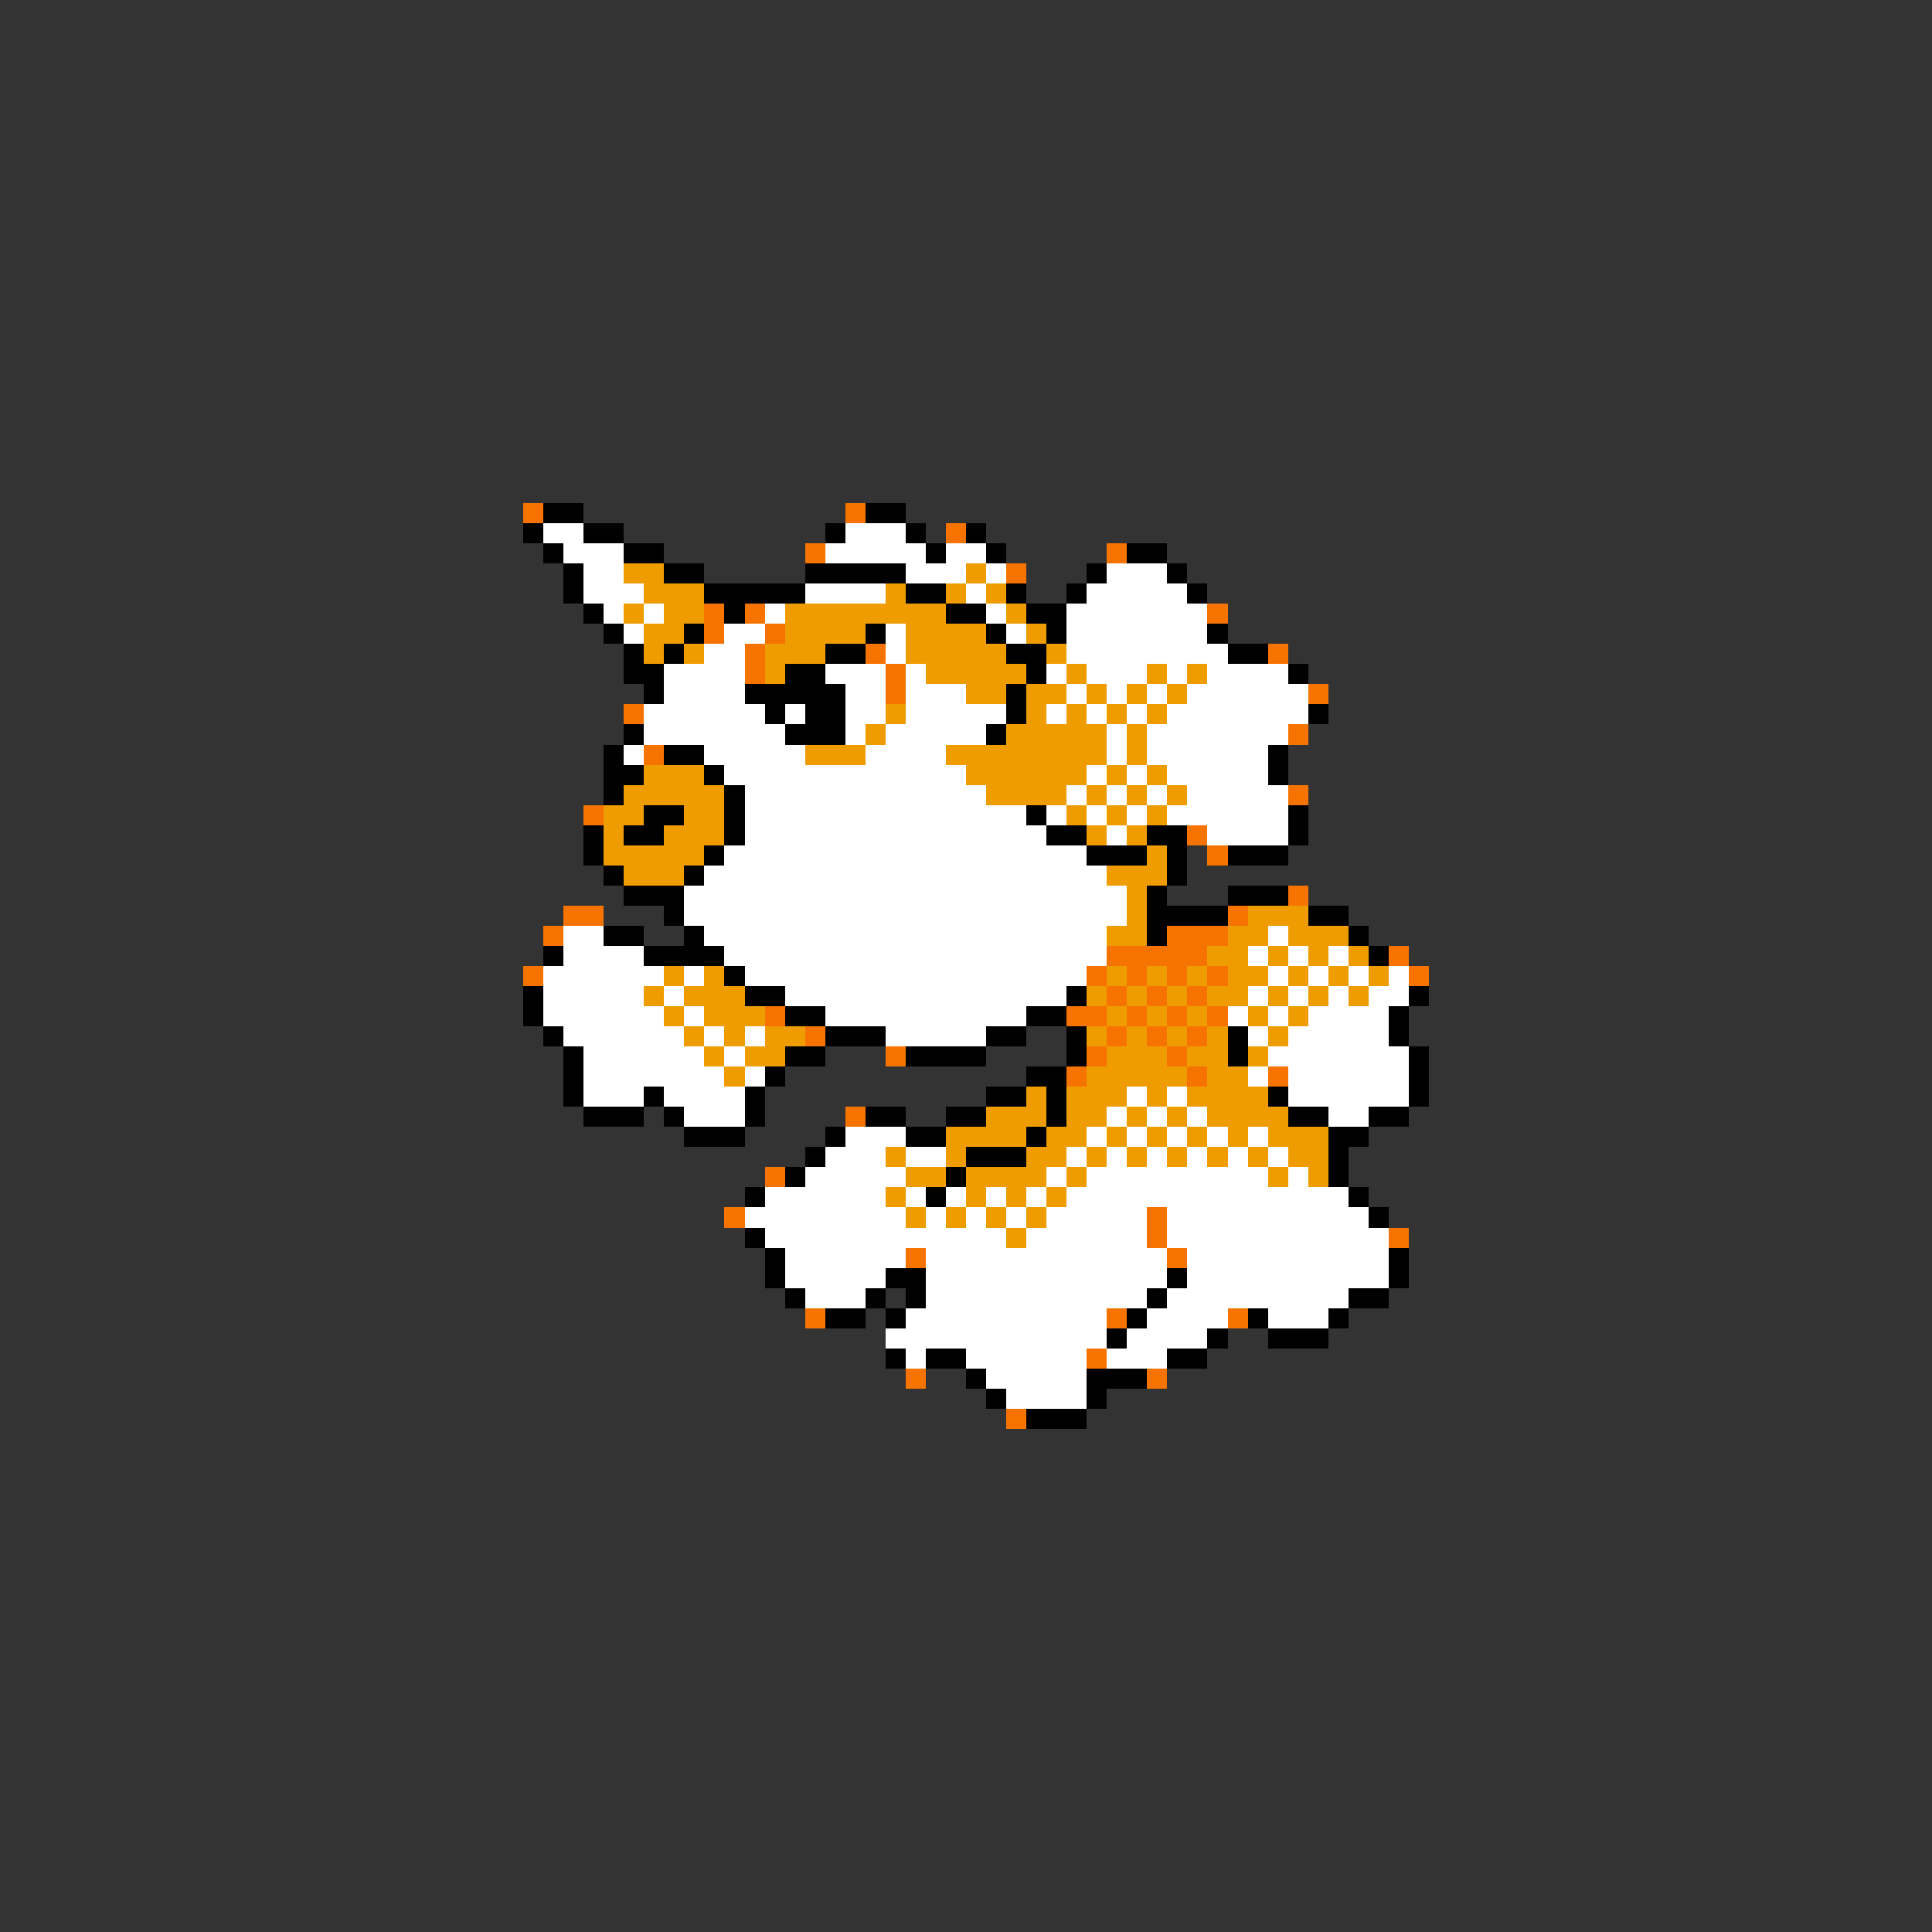 <svg xmlns="http://www.w3.org/2000/svg" viewBox="0 -0.5 96 96" shape-rendering="crispEdges">
<rect x="0" y="-0.5" width="96" height="96" fill="#333333" stroke="none"/>
<path stroke="#f77300" d="M26 25h1M42 25h1M47 26h1M40 27h1M55 27h1M50 28h1M35 30h1M37 30h1M60 30h1M35 31h1M38 31h1M37 32h1M43 32h1M63 32h1M37 33h1M44 33h1M44 34h1M65 34h1M31 35h1M64 36h1M32 37h1M64 39h1M29 40h1M59 41h1M60 42h1M64 44h1M28 45h2M61 45h1M27 46h1M58 46h3M55 47h5M69 47h1M26 48h1M54 48h1M56 48h1M58 48h1M60 48h1M70 48h1M55 49h1M57 49h1M59 49h1M38 50h1M53 50h2M56 50h1M58 50h1M60 50h1M40 51h1M55 51h1M57 51h1M59 51h1M44 52h1M54 52h1M58 52h1M53 53h1M59 53h1M63 53h1M42 55h1M38 58h1M36 60h1M57 60h1M57 61h1M69 61h1M45 62h1M58 62h1M40 65h1M55 65h1M61 65h1M54 67h1M45 68h1M57 68h1M50 70h1" />
<path stroke="#000000" d="M27 25h2M43 25h2M26 26h1M29 26h2M41 26h1M45 26h1M48 26h1M27 27h1M31 27h2M46 27h1M49 27h1M56 27h2M28 28h1M33 28h2M40 28h5M54 28h1M58 28h1M28 29h1M35 29h5M45 29h2M50 29h1M53 29h1M59 29h1M29 30h1M36 30h1M47 30h2M51 30h2M30 31h1M34 31h1M43 31h1M49 31h1M52 31h1M60 31h1M31 32h1M33 32h1M41 32h2M50 32h2M61 32h2M31 33h2M39 33h2M51 33h1M64 33h1M32 34h1M37 34h5M50 34h1M38 35h1M40 35h2M50 35h1M65 35h1M31 36h1M39 36h3M49 36h1M30 37h1M33 37h2M63 37h1M30 38h2M35 38h1M63 38h1M30 39h1M36 39h1M32 40h2M36 40h1M51 40h1M64 40h1M29 41h1M31 41h2M36 41h1M52 41h2M57 41h2M64 41h1M29 42h1M35 42h1M54 42h3M58 42h1M61 42h3M30 43h1M34 43h1M58 43h1M31 44h3M57 44h1M61 44h3M33 45h1M57 45h4M65 45h2M30 46h2M34 46h1M57 46h1M67 46h1M27 47h1M32 47h4M68 47h1M36 48h1M26 49h1M37 49h2M53 49h1M70 49h1M26 50h1M39 50h2M51 50h2M69 50h1M27 51h1M41 51h3M49 51h2M53 51h1M61 51h1M69 51h1M28 52h1M39 52h2M45 52h4M53 52h1M61 52h1M70 52h1M28 53h1M38 53h1M51 53h2M70 53h1M28 54h1M32 54h1M37 54h1M49 54h2M52 54h1M63 54h1M70 54h1M29 55h3M33 55h1M37 55h1M43 55h2M47 55h2M52 55h1M64 55h2M68 55h2M34 56h3M41 56h1M45 56h2M51 56h1M66 56h2M40 57h1M48 57h3M66 57h1M39 58h1M47 58h1M66 58h1M37 59h1M46 59h1M67 59h1M68 60h1M37 61h1M38 62h1M69 62h1M38 63h1M44 63h2M58 63h1M69 63h1M39 64h1M43 64h1M45 64h1M57 64h1M67 64h2M41 65h2M44 65h1M56 65h1M62 65h1M66 65h1M55 66h1M60 66h1M63 66h3M44 67h1M46 67h2M58 67h2M48 68h1M54 68h3M49 69h1M54 69h1M51 70h3" />
<path stroke="#ffffff" d="M27 26h2M42 26h3M28 27h3M41 27h5M47 27h2M29 28h2M45 28h3M49 28h1M55 28h3M29 29h3M40 29h4M48 29h1M54 29h5M30 30h1M32 30h1M38 30h1M49 30h1M53 30h7M31 31h1M36 31h2M44 31h1M50 31h1M53 31h7M35 32h2M44 32h1M53 32h8M33 33h4M41 33h3M45 33h1M52 33h1M54 33h3M58 33h1M60 33h4M33 34h4M42 34h2M45 34h3M53 34h1M55 34h1M57 34h1M59 34h6M32 35h6M39 35h1M42 35h2M45 35h5M52 35h1M54 35h1M56 35h1M58 35h7M32 36h7M42 36h1M44 36h5M55 36h1M57 36h7M31 37h1M35 37h5M43 37h4M55 37h1M57 37h6M36 38h12M54 38h1M56 38h1M58 38h5M37 39h12M53 39h1M55 39h1M57 39h1M59 39h5M37 40h14M52 40h1M54 40h1M56 40h1M58 40h6M37 41h15M55 41h1M60 41h4M36 42h18M35 43h20M34 44h22M34 45h22M28 46h2M35 46h20M63 46h1M28 47h4M36 47h19M62 47h1M64 47h1M66 47h1M27 48h6M34 48h1M37 48h17M63 48h1M65 48h1M67 48h1M69 48h1M27 49h5M33 49h1M39 49h14M62 49h1M64 49h1M66 49h1M68 49h2M27 50h6M34 50h1M41 50h10M61 50h1M63 50h1M65 50h4M28 51h6M35 51h1M37 51h1M44 51h5M62 51h1M64 51h5M29 52h6M36 52h1M63 52h7M29 53h7M37 53h1M62 53h1M64 53h6M29 54h3M33 54h4M56 54h1M58 54h1M64 54h6M34 55h3M55 55h1M57 55h1M59 55h1M66 55h2M42 56h3M54 56h1M56 56h1M58 56h1M60 56h1M62 56h1M41 57h3M45 57h2M53 57h1M55 57h1M57 57h1M59 57h1M61 57h1M63 57h1M40 58h5M52 58h1M54 58h9M64 58h1M38 59h6M45 59h1M47 59h1M49 59h1M51 59h1M53 59h14M37 60h8M46 60h1M48 60h1M50 60h1M52 60h5M58 60h10M38 61h12M51 61h6M58 61h11M39 62h6M46 62h12M59 62h10M39 63h5M46 63h12M59 63h10M40 64h3M46 64h11M58 64h9M45 65h10M57 65h4M63 65h3M44 66h11M56 66h4M45 67h1M48 67h6M55 67h3M49 68h5M50 69h4" />
<path stroke="#ef9c00" d="M31 28h2M48 28h1M32 29h3M44 29h1M47 29h1M49 29h1M31 30h1M33 30h2M39 30h8M50 30h1M32 31h2M39 31h4M45 31h4M51 31h1M32 32h1M34 32h1M38 32h3M45 32h5M52 32h1M38 33h1M46 33h5M53 33h1M57 33h1M59 33h1M48 34h2M51 34h2M54 34h1M56 34h1M58 34h1M44 35h1M51 35h1M53 35h1M55 35h1M57 35h1M43 36h1M50 36h5M56 36h1M40 37h3M47 37h8M56 37h1M32 38h3M48 38h6M55 38h1M57 38h1M31 39h5M49 39h4M54 39h1M56 39h1M58 39h1M30 40h2M34 40h2M53 40h1M55 40h1M57 40h1M30 41h1M33 41h3M54 41h1M56 41h1M30 42h5M57 42h1M31 43h3M55 43h3M56 44h1M56 45h1M62 45h3M55 46h2M61 46h2M64 46h3M60 47h2M63 47h1M65 47h1M67 47h1M33 48h1M35 48h1M55 48h1M57 48h1M59 48h1M61 48h2M64 48h1M66 48h1M68 48h1M32 49h1M34 49h3M54 49h1M56 49h1M58 49h1M60 49h2M63 49h1M65 49h1M67 49h1M33 50h1M35 50h3M55 50h1M57 50h1M59 50h1M62 50h1M64 50h1M34 51h1M36 51h1M38 51h2M54 51h1M56 51h1M58 51h1M60 51h1M63 51h1M35 52h1M37 52h2M55 52h3M59 52h2M62 52h1M36 53h1M54 53h5M60 53h2M51 54h1M53 54h3M57 54h1M59 54h4M49 55h3M53 55h2M56 55h1M58 55h1M60 55h4M47 56h4M52 56h2M55 56h1M57 56h1M59 56h1M61 56h1M63 56h3M44 57h1M47 57h1M51 57h2M54 57h1M56 57h1M58 57h1M60 57h1M62 57h1M64 57h2M45 58h2M48 58h4M53 58h1M63 58h1M65 58h1M44 59h1M48 59h1M50 59h1M52 59h1M45 60h1M47 60h1M49 60h1M51 60h1M50 61h1" />
</svg>